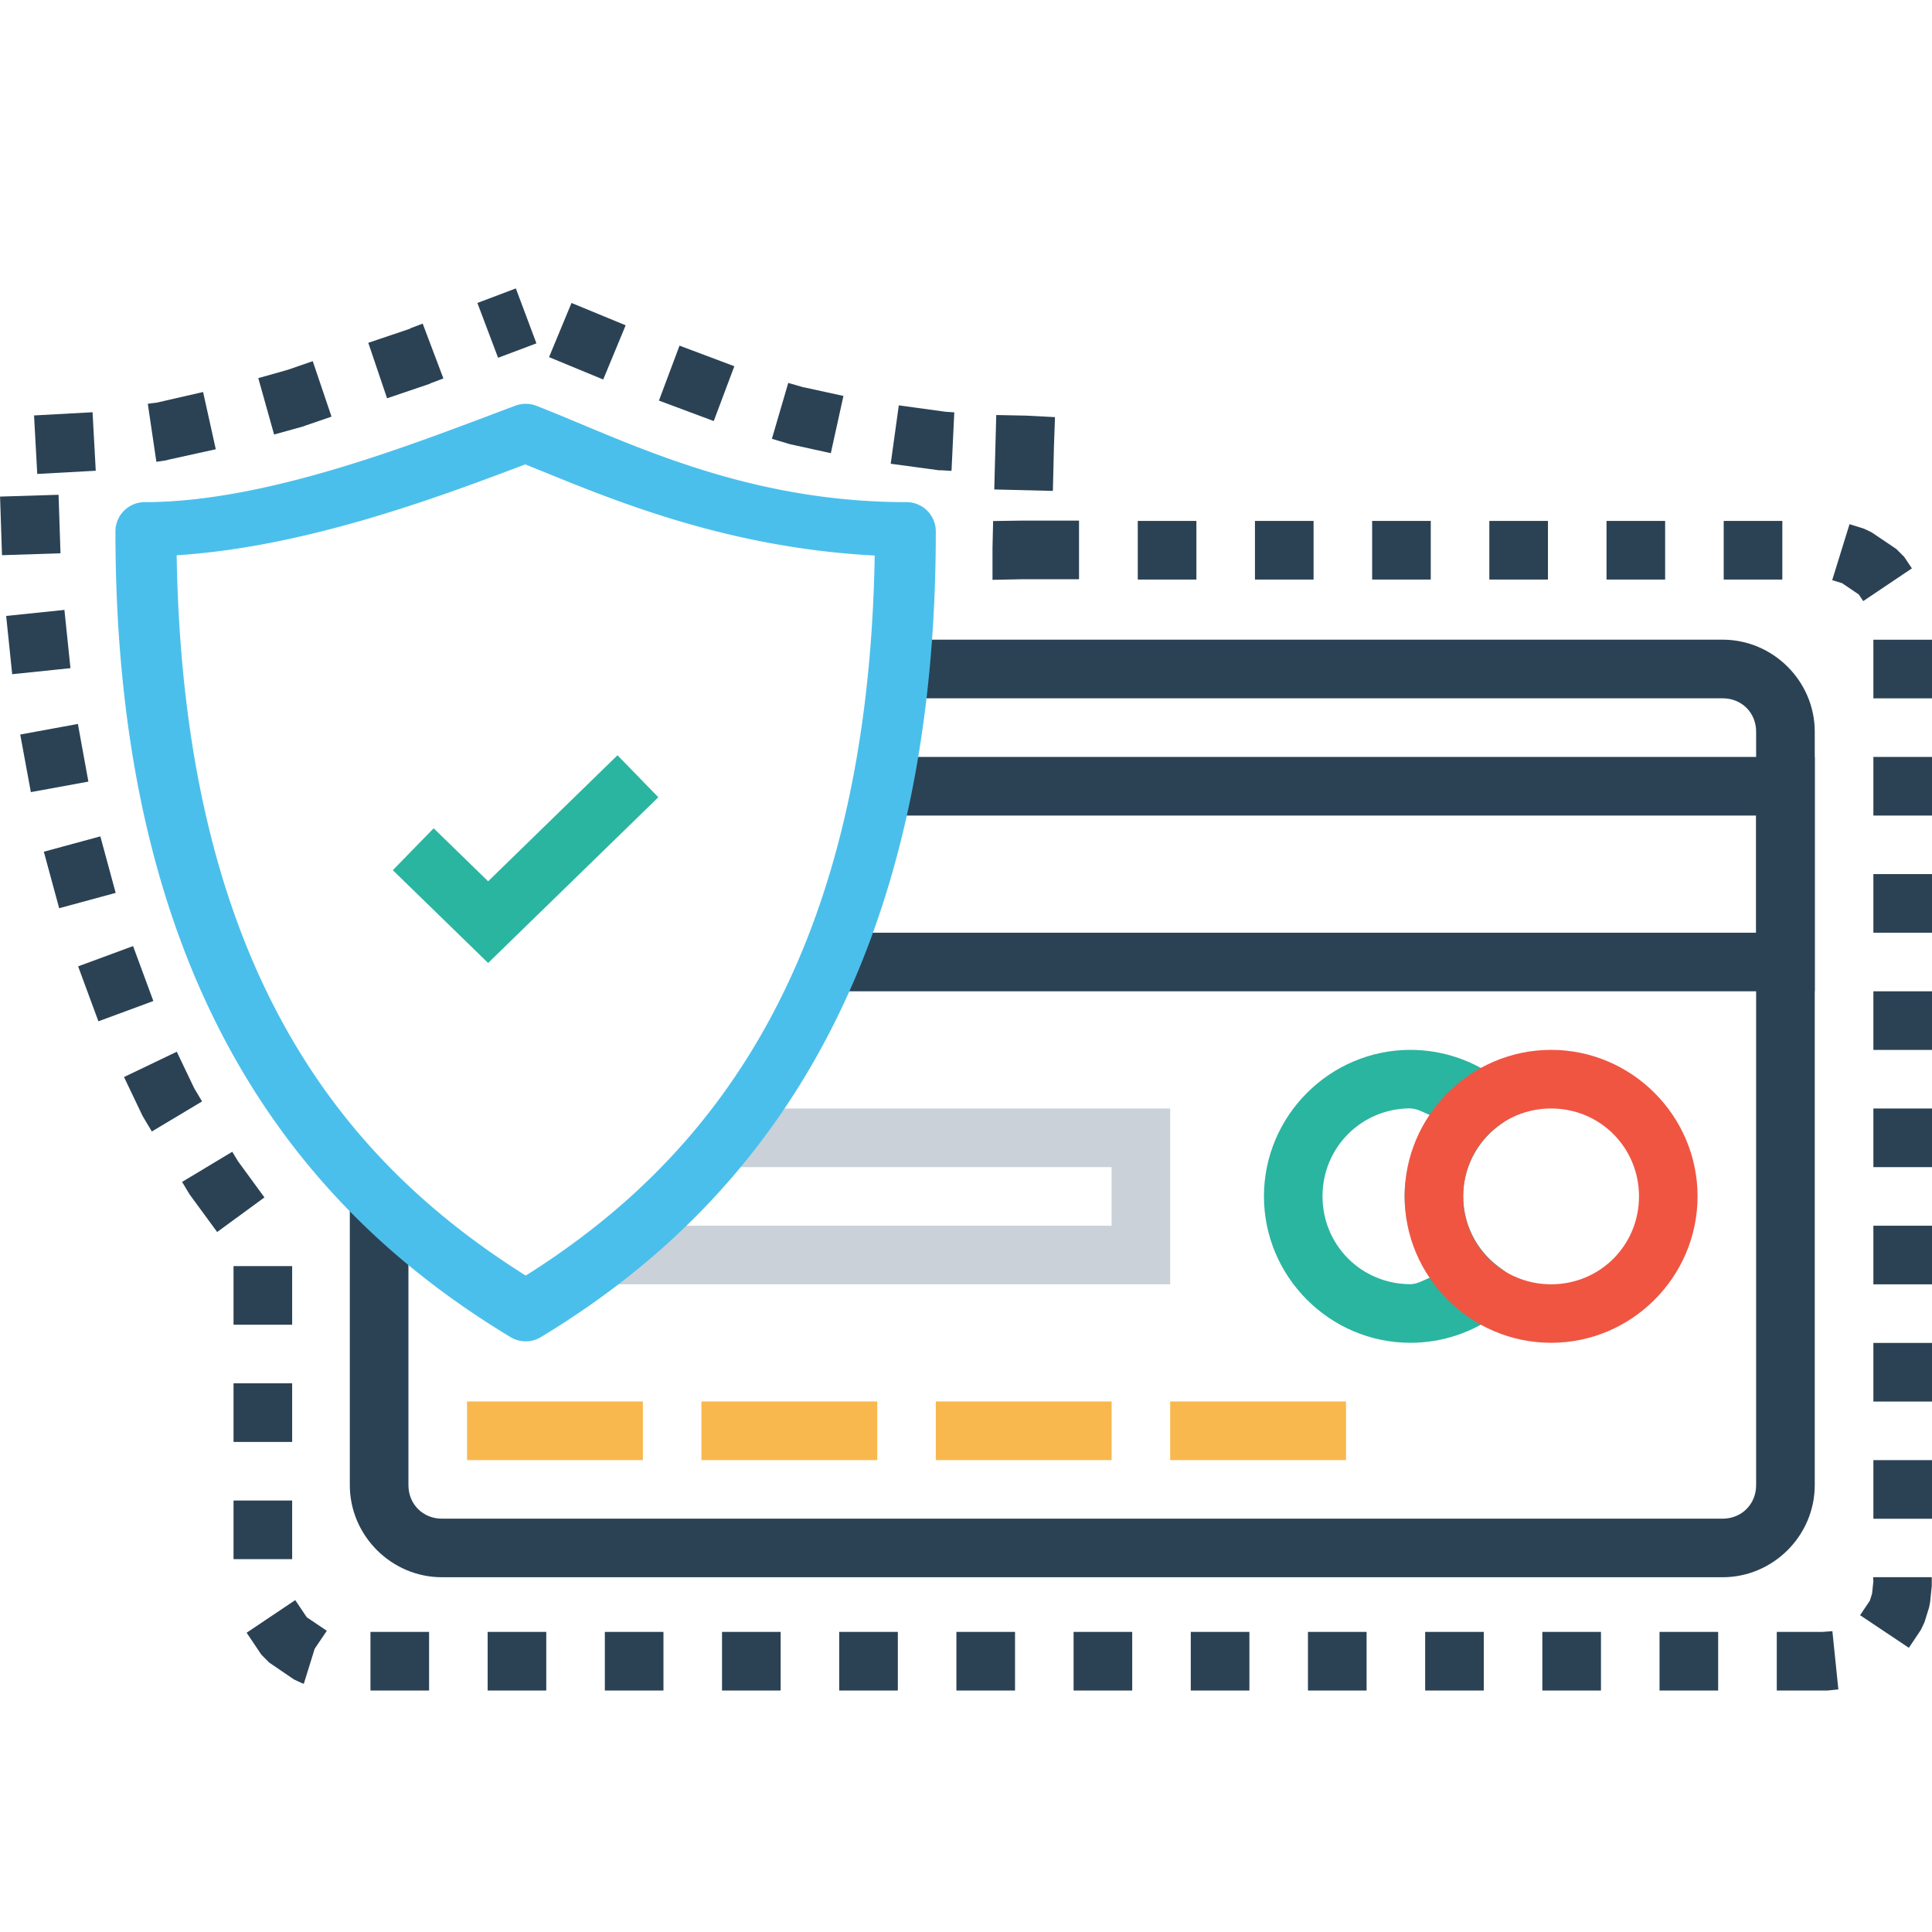 <svg xmlns="http://www.w3.org/2000/svg" width="32" height="32" viewBox="0 0 32 32"><g transform="translate(0 -1020.326)"><path fill="#2b4255" style="line-height:normal;text-indent:0;text-align:start;text-decoration-line:none;text-decoration-style:solid;text-decoration-color:#000;text-transform:none;block-progression:tb;isolation:auto;mix-blend-mode:normal" d="M7.907 1025.344l.343.908.635-.239-.341-.91zm1.187.897l.897.371.372-.898-.897-.37zm-2.29-.48l0 0-.014.01-.69.233.311.919.705-.239.016-.01.212-.08-.343-.908zm4.11 1.2l.908.339.341-.908-.908-.341zm-6.147-.51l-.489.138.262.934.489-.136.024-.01.438-.15-.311-.919zm8.018 1.143l.262.078.032.01.682.15.209-.948-.65-.142-.01 0-.254-.074zm-10.198-.597l-.012 0-.127.017.142.961.161-.024.034-.01.789-.174-.21-.948zm12.166 1.01l.796.108.042 0 .169.01.046-.969-.146-.01-.773-.106zm-14.189-.8l.053.969.969-.053-.053-.969zm15.904 1.226l.971.024.018-.749.017-.473-.48-.025-.493-.01zm-16.467.118l.032.971.969-.032-.032-.969zM16.449 1028.956l-.01.448 0 .526.485-.01.948 0 0-.971-.948 0zm2.396.969l.971 0 0-.971-.971 0zm1.941 0l.971 0 0-.971-.971 0zm1.941 0l.971 0 0-.971-.971 0zm1.941 0l.971 0 0-.971-.971 0zm1.941 0l.971 0 0-.971-.971 0zm1.941 0l.971 0 0-.971-.971 0zm1.797.01l.165.051.275.186.074.11.806-.542-.127-.19-.131-.131-.411-.277-.127-.06-.237-.074zm-30.245.593l.1.965.965-.1-.1-.965zm30.927 1.365l.971 0 0-.971-.971 0zm-30.694.599l.176.954.953-.174-.174-.955zm30.694 1.342l.971 0 0-.971-.971 0zm-30.303.599l.254.936.936-.254-.254-.936zm30.303 1.342l.971 0 0-.971-.971 0zm-29.735.557l.336.91.91-.336-.336-.91zm29.735 1.384l.971 0 0-.971-.971 0zm-28.975.449l.301.631.022.04.138.231.832-.498-.129-.216-.29-.607zm28.975 1.492l.971 0 0-.971-.971 0zm-28.013.245l.108.18.024.038.449.612.783-.573-.438-.599-.095-.157zm28.013 1.697l.971 0 0-.971-.971 0zm-27.161.669l.971 0 0-.971-.971 0zm27.161 1.272l.971 0 0-.971-.971 0zm-27.161.669l.971 0 0-.971-.971 0zm27.161 1.272l.971 0 0-.971-.971 0zm-27.161.669l.971 0 0-.971-.971 0zm27.161.366l-.021.201-.036.119-.163.243.808.54.199-.298.06-.127.076-.245.018-.095.026-.26 0-.05 0-.095-.971 0zm-26.944.853l.244.364.131.131.409.279.129.06.034.012.18-.58.201-.298-.332-.224-.191-.284zm26.108-.014l-.764 0 0 .971.794 0 .05 0 .176-.018-.099-.965zm-24.057.971l.971 0 0-.971-.971 0zm1.941 0l.971 0 0-.971-.971 0zm1.941 0l.971 0 0-.971-.971 0zm1.941 0l.971 0 0-.971-.971 0zm1.941 0l.971 0 0-.971-.971 0zm1.941 0l.971 0 0-.971-.971 0zm1.941 0l.971 0 0-.971-.971 0zm1.941 0l.971 0 0-.971-.971 0zm1.941 0l.971 0 0-.971-.971 0zm1.941 0l.971 0 0-.971-.971 0zm1.941 0l.971 0 0-.971-.971 0zm1.941 0l.971 0 0-.971-.971 0zM6.619 1039.85l-.825-.806 0 5.88c0 .837.689 1.526 1.526 1.526l21.212 0c.837 0 1.526-.689 1.526-1.526l0-12.479c0-.837-.69-1.524-1.526-1.524l-14.069 0-.042.44.876.531 13.235 0c.316 0 .555.238.555.554l0 12.479c0 .315-.24.555-.555.555l-21.212 0c-.315 0-.555-.24-.555-.555l0-3.748z" color="#000" font-family="sans-serif" font-weight="400" overflow="visible" white-space="normal"/><path fill="#2b4255" style="line-height:normal;text-indent:0;text-align:start;text-decoration-line:none;text-decoration-style:solid;text-decoration-color:#000;text-transform:none;block-progression:tb;isolation:auto;mix-blend-mode:normal" d="m 14.228,1032.863 -0.078,0.392 c -0.208,1.055 -0.492,1.991 -0.838,2.819 l -0.281,0.671 17.027,0 0,-3.882 -15.83,0 z m 0.758,0.971 14.102,0 0,1.941 -14.68,0 c 0.22,-0.608 0.422,-1.241 0.578,-1.941 z" color="#000" font-family="sans-serif" font-weight="400" overflow="visible" white-space="normal"/><path fill="#f8b84e" d="m 10.648,1043.539 -2.912,0 0,0.971 2.912,0 0,-0.971 z"/><path fill="#25b39e" fill-opacity=".976" style="line-height:normal;text-indent:0;text-align:start;text-decoration-line:none;text-decoration-style:solid;text-decoration-color:#000;text-transform:none;block-progression:tb;isolation:auto;mix-blend-mode:normal" d="m 23.361,1037.715 c -1.334,0 -2.426,1.092 -2.426,2.426 0,1.334 1.092,2.426 2.426,2.426 0.525,2e-4 1.037,-0.172 1.458,-0.487 l 0.518,-0.389 -0.518,-0.387 c -0.367,-0.275 -0.583,-0.706 -0.584,-1.164 l 0,0 c 8.73e-4,-0.457 0.216,-0.887 0.582,-1.162 l 0.516,-0.387 -0.516,-0.389 c -0.419,-0.316 -0.929,-0.486 -1.454,-0.487 l 0,0 z m 0,0.971 c 0.133,2e-4 0.241,0.088 0.368,0.123 -0.27,0.397 -0.464,0.839 -0.464,1.331 l 0,0 c 1.94e-4,0.493 0.195,0.935 0.466,1.333 -0.127,0.035 -0.237,0.123 -0.37,0.123 -0.81,0 -1.456,-0.646 -1.456,-1.456 0,-0.81 0.646,-1.456 1.456,-1.456 z" color="#000" font-family="sans-serif" font-weight="400" overflow="visible" white-space="normal"/><path fill="#f8b84e" d="M14.53 1043.539l-2.912 0 0 .971 2.912 0 0-.971zM18.412 1043.539l-2.912 0 0 .971 2.912 0 0-.971zM22.294 1043.539l-2.912 0 0 .971 2.912 0 0-.971z"/><path fill="#cad1d8" style="line-height:normal;text-indent:0;text-align:start;text-decoration-line:none;text-decoration-style:solid;text-decoration-color:#000;text-transform:none;block-progression:tb;isolation:auto;mix-blend-mode:normal" d="m 11.819,1038.686 -0.146,0.184 c -0.588,0.735 -1.236,1.336 -1.909,1.86 l -1.117,0.868 10.735,0 0,-2.912 -7.564,0 z m 0.426,0.971 6.167,0 0,0.971 -7.162,0 c 0.336,-0.313 0.681,-0.597 0.995,-0.971 z" color="#000" font-family="sans-serif" font-weight="400" overflow="visible" white-space="normal"/><path fill="#f05542" style="line-height:normal;text-indent:0;text-align:start;text-decoration-line:none;text-decoration-style:solid;text-decoration-color:#000;text-transform:none;block-progression:tb;isolation:auto;mix-blend-mode:normal" d="m 25.691,1037.715 c -1.334,0 -2.426,1.092 -2.426,2.426 0,1.334 1.092,2.426 2.426,2.426 1.334,0 2.426,-1.092 2.426,-2.426 0,-1.334 -1.092,-2.426 -2.426,-2.426 z m 0,0.971 c 0.81,0 1.456,0.646 1.456,1.456 0,0.81 -0.646,1.456 -1.456,1.456 -0.81,0 -1.456,-0.646 -1.456,-1.456 0,-0.81 0.646,-1.456 1.456,-1.456 z" color="#000" font-family="sans-serif" font-weight="400" overflow="visible" white-space="normal"/><path fill="#4bbfeb" style="line-height:normal;text-indent:0;text-align:start;text-decoration-line:none;text-decoration-style:solid;text-decoration-color:#000;text-transform:none;block-progression:tb;isolation:auto;mix-blend-mode:normal" d="m 8.691,1027.015 a 0.485,0.485 0 0 0 -0.154,0.03 c -1.598,0.597 -4.076,1.598 -6.14,1.598 a 0.485,0.485 0 0 0 -0.485,0.485 c 0,7.778 3.286,11.377 6.544,13.345 a 0.485,0.485 0 0 0 0.502,0 c 3.222,-1.947 6.542,-5.588 6.542,-13.345 a 0.485,0.485 0 0 0 -0.485,-0.485 c -2.743,0 -4.705,-1.043 -6.132,-1.596 a 0.485,0.485 0 0 0 -0.191,-0.032 z m 0.01,1.003 c 1.232,0.494 3.197,1.375 5.787,1.509 -0.118,6.957 -2.9,10.111 -5.78,11.927 -2.915,-1.836 -5.667,-4.949 -5.782,-11.931 2.137,-0.136 4.321,-0.956 5.774,-1.505 z" color="#000" font-family="sans-serif" font-weight="400" overflow="visible" white-space="normal"/><path fill="#25b39e" fill-opacity=".976" fill-rule="evenodd" style="line-height:normal;text-indent:0;text-align:start;text-decoration-line:none;text-decoration-style:solid;text-decoration-color:#000;text-transform:none;block-progression:tb;isolation:auto;mix-blend-mode:normal" d="m 10.227,1032.836 -2.142,2.087 -0.902,-0.878 -0.677,0.694 1.579,1.537 2.819,-2.745 -0.677,-0.696 z" color="#000" font-family="sans-serif" font-weight="400" overflow="visible" white-space="normal"/></g></svg>